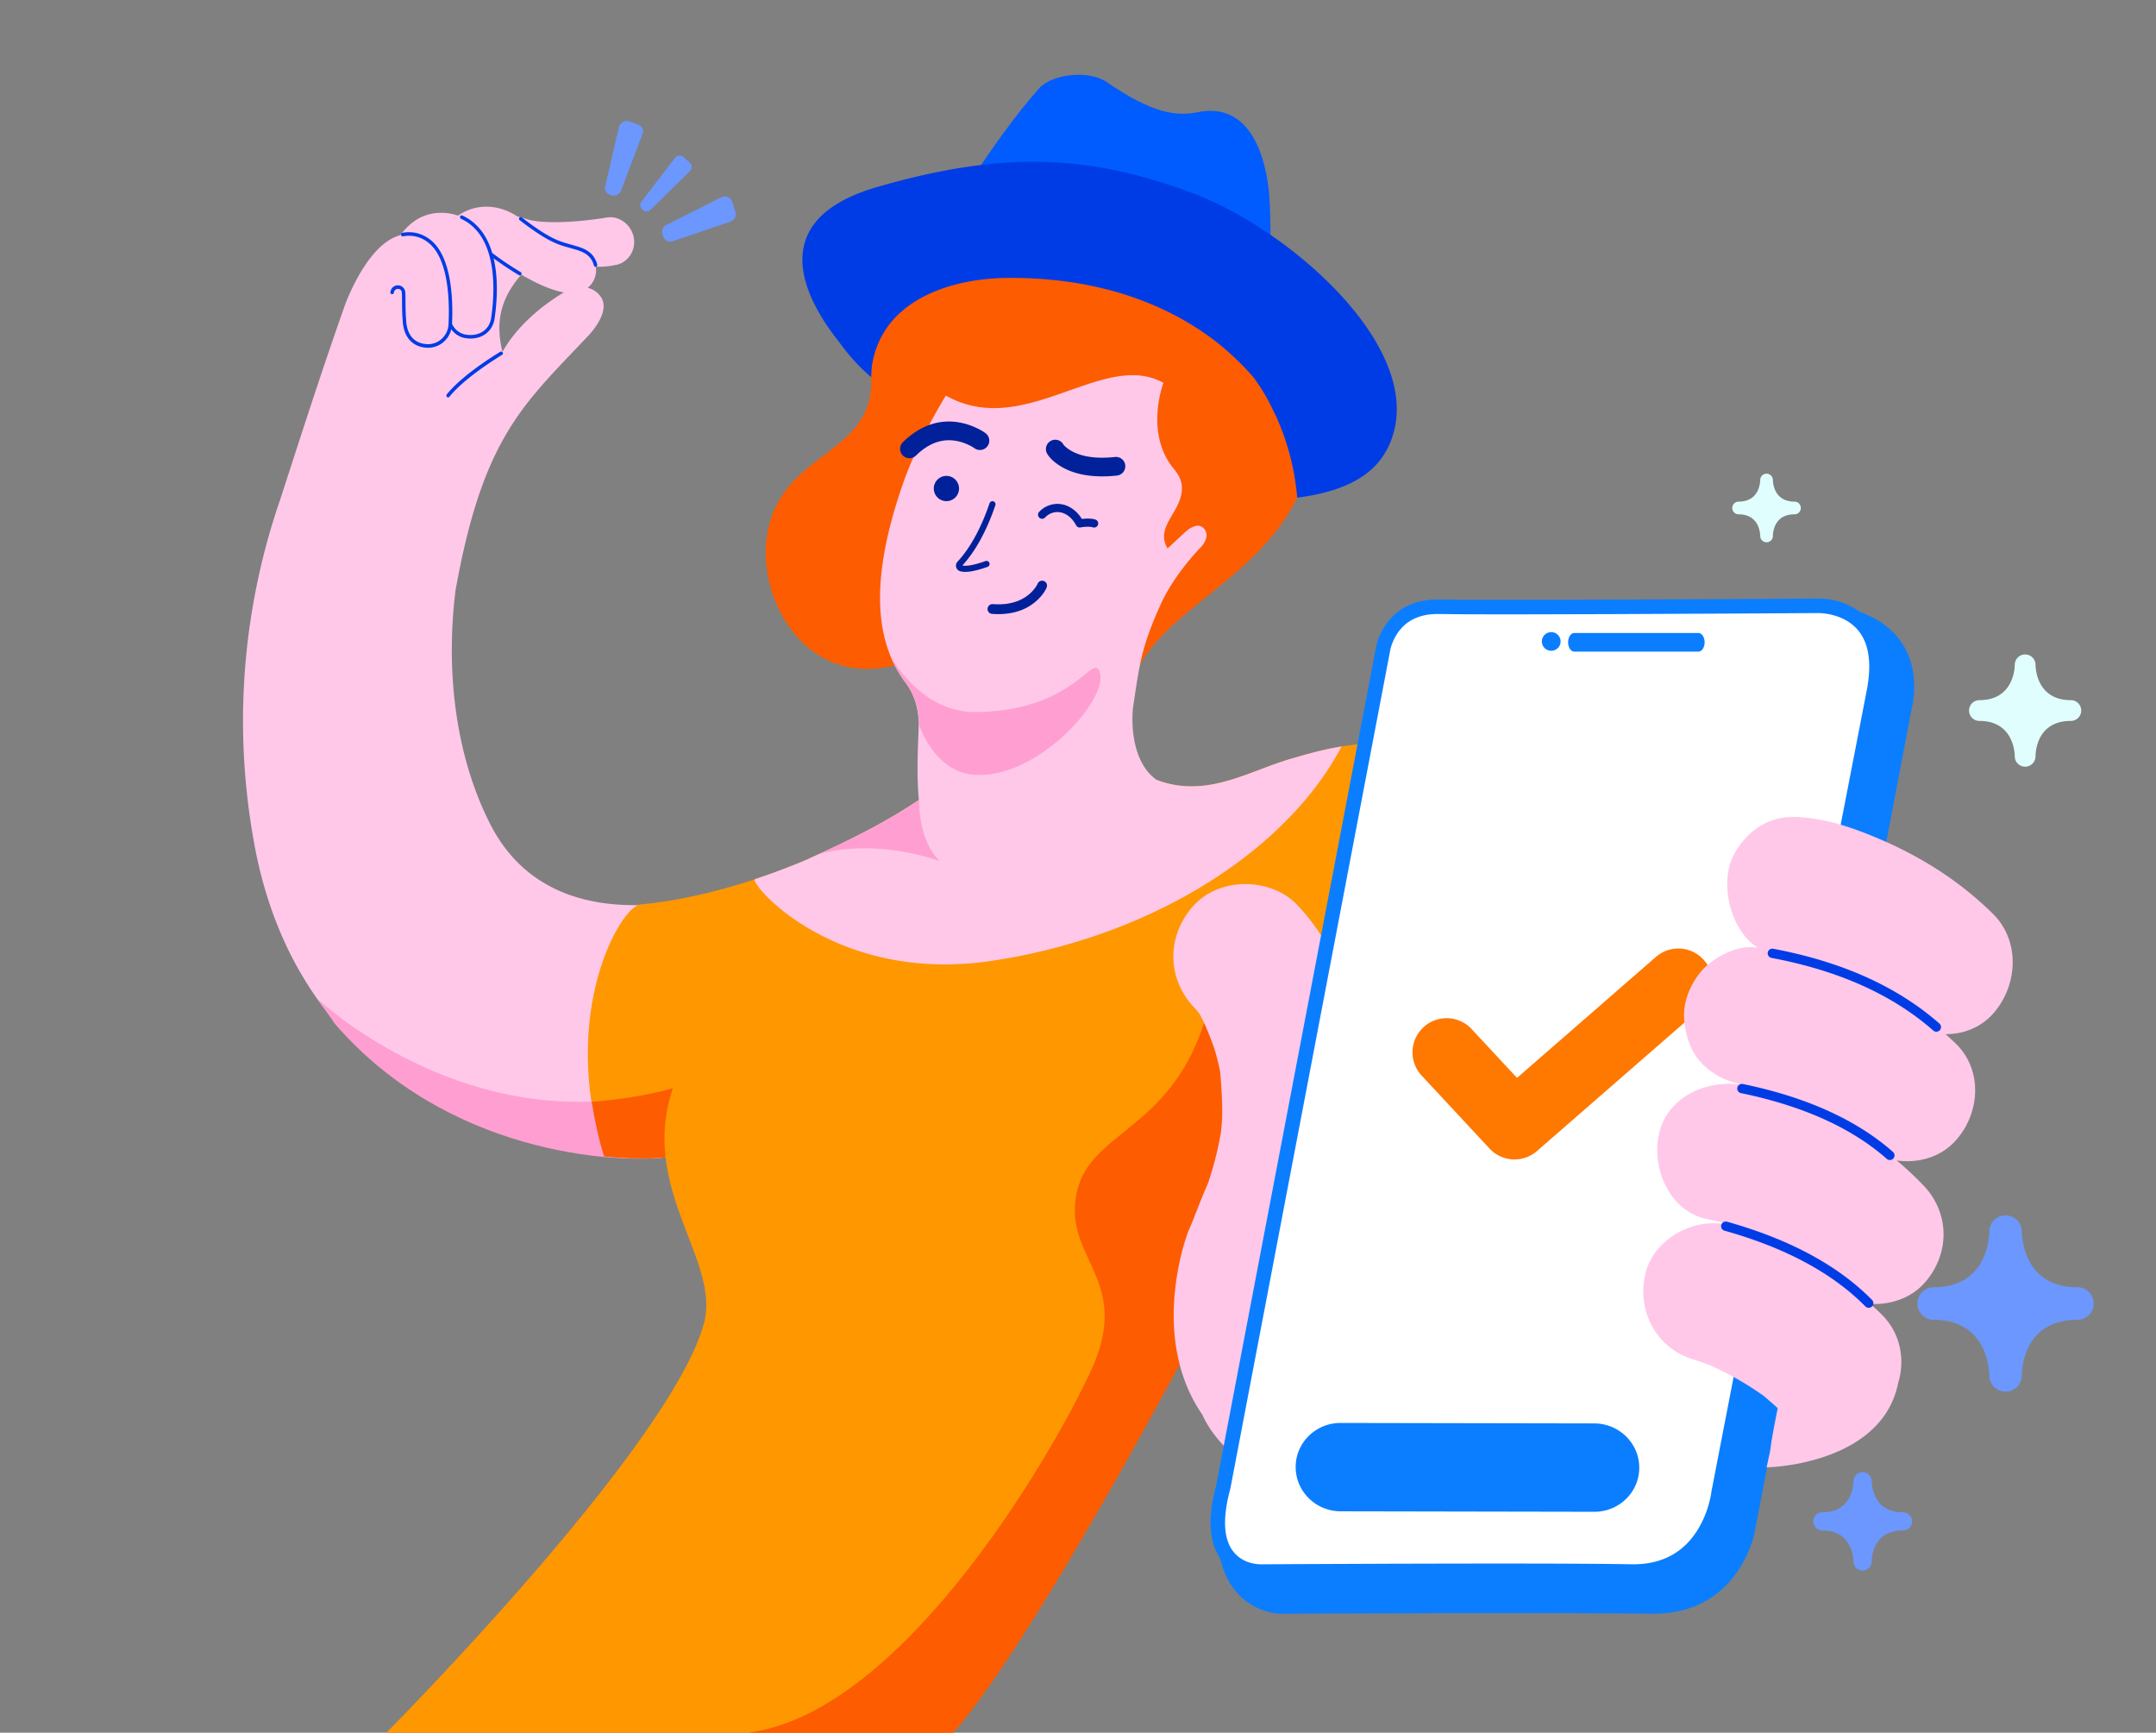 <svg width="346" height="278" viewBox="0 0 346 278" xmlns="http://www.w3.org/2000/svg">
    <rect x="0" y="0" width="346" height="278" fill="#808080" stroke="none"/>
    <g fill="none" fill-rule="evenodd">
        <path d="M0 0h346v278H0z"/>
        <path d="M151.348 36.127s7.695-13.258 15.377-21.917c2.167-2.435 8.119-2.951 10.832-1.08 7.43 5.123 11.257 5.558 14.695 4.865 7.37-1.493 10.489 5.184 11.328 12.214.735 6.16-.048 22.578-.048 22.578s-11.354-15.576-22.968-17.271c-11.613-1.696-29.216.611-29.216.611" fill="#005CFF"/>
        <path d="m84.074 35.003.289.098c1.947.695 5.695.63 8.992.321l1.317-.138 1.233-.158.758-.111.695-.115c1.994-.348 3.947 1.139 4.343 3.19.379 1.984-.815 3.942-2.7 4.382l-.547.108-.267.047-.321.05-.37.047c-.525.059-1.17.096-1.895.058.043.213.065.44.063.68l-.004.166-.057.352a4.14 4.14 0 0 1-.28.9 3.288 3.288 0 0 1-.979 1.262l-.042.032.09.02c.817.22 1.548.703 2.064 1.486 1.029 1.564.01 3.703-1.473 5.53l-.312.373-1.105 1.17-2.638 2.768-1.006 1.063-1.374 1.478c-3.368 3.674-6.238 7.258-8.702 12.143l-.368.746c-1.044 2.162-2.014 4.58-2.916 7.362l-.316.998a88.03 88.03 0 0 0-1.207 4.316l-.431 1.762-.281 1.221-.276 1.26-.338 1.63-.33 1.696-.259 1.403c-1.582 12.458-.233 26.138 5.466 37.464 8.31 16.51 27.854 15.326 46.253 8.2l1.597-.635c.53-.216 1.06-.437 1.589-.662l1.58-.69 1.568-.713c1.041-.484 2.074-.983 3.096-1.495l1.524-.778c.505-.263 1.007-.528 1.506-.796l1.485-.812a121.919 121.919 0 0 0 3.613-2.09l1.4-.855 1.372-.864.675-.435 1.325-.873c.219-.146.436-.292.651-.438 5 2.579 4.543 8.224 2.616 13.504l-.292.77c-.05.128-.1.255-.153.382l-.318.757-.426.952-.444.928-.303.603-.306.59-.384.714-.383.687-.455.786-.442.737-.425.684-.402.626-.372.562-.338.495-.385.545-.36.48-.139.173-.054.06-.218.208-.832.756-3.795 3.364-12.401 10.871-19.836 17.306c-.222.027-.459.052-.709.074l-.79.058-.867.04-.942.022h-1.012l-1.08-.023-1.144-.047c-.196-.01-.394-.022-.594-.034l-1.233-.088c-.42-.034-.85-.073-1.288-.117l-1.34-.148c-17.955-2.157-48.383-12.8-55.186-50.076-2.392-13.101-2.15-25.015-.672-35.23l.187-1.242.098-.615.205-1.216.215-1.199.226-1.181.236-1.163.245-1.146.254-1.126.261-1.109c.133-.549.269-1.091.407-1.627l.28-1.06.285-1.042.292-1.023.296-1.002.452-1.467.307-.952.309-.932.311-.911 2.726-8.42 1.108-3.395 1.138-3.462 1.157-3.487.776-2.317 1.163-3.434.77-2.243.761-2.193.797-2.259.2-.518.269-.653.17-.392.407-.893.237-.492.259-.514.28-.534.458-.824c1.553-2.688 3.816-5.606 6.58-6.316l.13-.174c1.365-1.8 3.585-3.654 7.065-3.393a7.961 7.961 0 0 1 1.668.3l.394.127.227-.152c2.696-1.737 6.012-1.706 8.94.05l.377.239.29.063c.241.057.487.122.74.204zm-.401 9.064c-3.713 4.163-4.06 8.248-3.032 12.387 2.02-3.63 5.259-6.407 7.627-8.095l.73-.504.444-.294.407-.26.638-.387-.246-.045-.291-.063-.323-.08-.353-.097-.8-.256-.447-.162-.728-.292-.525-.228-.557-.258-.74-.368-.79-.42a36.52 36.52 0 0 1-1.014-.578z" fill="#FFC8E9"/>
        <path d="M131.611 136.997c-9.152 4.097-19.357 7.22-28.847 8.118-3.164.3-13.113 17.405-5.812 40.428 4.375.428 7.902.383 10.026.124 0 0 13.025-11.34 23.645-20.637l.988-28.033z" fill="#FF9700"/>
        <path d="M53.76 164.28c18.083 20.893 44.916 22.403 53.217 21.39l8.687-7.574c.483-3.762.821-6.584.821-6.584-35.877 16.376-64.776-10.617-65.466-11.187l2.742 3.955z" fill="#FF9FD1"/>
        <path d="M106.977 185.667s3.664-3.187 8.686-7.57c.003 0 .003-.003.003-.003.48-3.76.819-6.581.819-6.581-7.547 3.444-14.79 4.769-21.528 5.242.421 2.707 1.068 5.867 1.994 8.788 4.376.428 7.903.383 10.026.124zM211.098 62.767c1.916 26.935-21.22 31.188-28.174 43.985.523-19.05-29.47-2.487-39.324 0-14.028 3.542-21.64-9.973-20.638-19.845 1.568-15.48 18.94-13.114 16.658-28.245-1.864-12.339 8.257-22.964 20.216-20.519 12.027 2.46 9.966-5.954 22.138-7.262 19.857-2.131 19.397 15.413 19.397 19.235 0 0 8.883.827 9.727 12.65z" fill="#FD5C00"/>
        <path d="M139.124 59.918a31.853 31.853 0 0 1-3.93-4.331l-.509-.684-.536-.688a44.42 44.42 0 0 1-.26-.344l-.505-.69-.484-.689-.461-.688c-.075-.115-.15-.23-.222-.345l-.426-.687-.402-.686c-.13-.228-.255-.456-.376-.684l-.35-.681c-.112-.227-.22-.453-.323-.679l-.296-.675c-3.047-7.297-1.067-13.931 10.628-17.333 20.783-6.05 34.591-5.05 50.724.957.474.176.954.366 1.439.567l.976.417.988.45a56.34 56.34 0 0 1 2.512 1.25l1.016.55 1.02.578c.171.098.341.198.512.298l1.023.616 1.023.64c.682.436 1.362.887 2.039 1.353l1.012.709c.504.36 1.005.728 1.503 1.103l.99.76c.165.129.329.258.492.388l.973.788c.322.266.641.534.958.806l.943.822.465.417.915.846.895.86c7.52 7.368 12.658 16.196 10.616 23.997l-.058.183a11.85 11.85 0 0 1-1.197 2.963l-.035.058c-2.223 4.004-6.825 6.486-14.236 7.437a40.029 40.029 0 0 0-3.252-12.752l-.393-.822-.643-1.3-.482-.937a31.072 31.072 0 0 0-2.264-3.518 44.902 44.902 0 0 0-5.741-5.51c-8.46-6.612-17.948-9.106-25.42-9.985l-1.163-.126-1.126-.1-1.088-.08-1.046-.057-1.002-.04-.955-.025-.906-.01-1.26.005c-4.518.062-9.788.99-14.007 3.433-3.816 2.21-6.772 5.66-7.535 10.832l-.094 1.663-.68-.6z" fill="#003CE5"/>
        <path d="M183.8 124.315c-5.454-2.817-22.255-5.994-22.255-5.994l-13.722 9.806c-5.451 3.659-11.144 6.557-17.834 9.546-4.836 4.114-4.871 11.47-17.017 27.756-15.748 21.113 3.213 34.958 0 46.88C107.637 232.102 62.042 277.976 62 278h90c6.262-.847 49.772-82.673 49.772-82.673l35.2-55.498c-9.297-21.416-17.946-20.266-27.653-18.577-7.808 1.357-15.756 8.108-25.52 3.063z" fill="#FF9700"/>
        <path d="M172.908 190.903c-2.665 10.718 8.498 13.95 2.661 27.919C170.344 230.819 145.546 274.834 120 278h33c15.912-18.277 48.769-82.672 48.769-82.672l8.54-13.871s-9.962-50.222-15.196-25.448c-3.836 25.356-19.544 24.19-22.205 34.893z" fill="#FD5C00"/>
        <path d="m207.568 186.054 23.228-37.809 9.392-8.532c-2.606-28.267-27.322-19.623-33.966-17.683-10.038 7.262-13.095 48.56 1.346 64.024z" fill="#FF9700"/>
        <path d="m186.706 61.425-.168.499-.125.42-.093.343-.145.598-.096.452-.09.489-.083.524-.038.274-.064.57c-.01.098-.018.196-.027.296l-.038.61c-.118 2.587.325 5.751 2.422 8.456l.26.322c1.245 1.49 1.772 3.123.625 5.626a13.44 13.44 0 0 1-.518.997l-.707 1.22-.267.487c-.726 1.379-1.15 2.777-.18 4.38l2.886-2.668.178-.151.231-.18c.637-.465 1.683-1.011 2.437-.305.87.817.465 1.865.098 2.473l-.133.206a3.97 3.97 0 0 1-.06.085l-.173.216-.502.522-.743.82-.558.649-.62.755-.663.85-.457.617-.463.651c-.155.223-.31.451-.463.684l-.458.714-.447.74c-.44.754-.856 1.543-1.223 2.355-1.897 4.195-2.74 6.896-3.318 9.733l-.194 1.01-.18 1.036-.258 1.641-.473 3.14-.039.438-.034.649-.01.408.003.702.017.52.034.554.053.583c.273 2.583 1.167 5.827 3.766 7.689 4.998 1.907 9.527.874 13.827-.632l.988-.354 3.405-1.277.96-.347.955-.326.705-.226 1.825-.542.98-.281.522-.145 1.107-.293a51.63 51.63 0 0 1 4.4-.936c-.075.147-.14.287-.222.439-8.652 16.077-29.716 29.987-55.789 33.94-9.458 1.435-17.295.07-23.357-2.24l-.967-.383-.472-.197-.92-.404a40.604 40.604 0 0 1-1.746-.844l-.825-.435a39.699 39.699 0 0 1-.4-.22l-.778-.445a38.4 38.4 0 0 1-1.458-.902l-.68-.452a36.6 36.6 0 0 1-.328-.226l-.631-.45-.599-.447-.565-.441-.532-.435-.5-.425-.465-.414-.432-.402-.398-.388-.364-.372-.33-.354-.297-.334-.262-.314-.227-.29-.192-.265-.158-.24a4.302 4.302 0 0 1-.066-.108l-.105-.196a1.906 1.906 0 0 1-.04-.087l-.053-.149c-.035-.132-.017-.214.055-.238a111.619 111.619 0 0 0 8.75-3.317l.061-.057c6.245-2.79 11.618-5.5 16.74-8.824l.733-.484-.068-.798-.03-.408-.048-.84-.036-.875-.013-.454-.015-.945-.003-1 .01-1.063.022-1.134.035-1.213.048-1.298.06-1.391c.119-2.648-.486-5.27-2.079-7.387-4.771-6.35-6.013-16.04-.373-32.141l.31-.86.33-.857.344-.854.177-.425.362-.842.37-.83.566-1.216.569-1.17.376-.751.733-1.415.688-1.277.763-1.367.81-1.392.424-.7c5.597 3.16 11.178 2.066 16.503.333l1.179-.395 1.75-.611 1.156-.408 1.713-.592c4.534-1.52 8.794-2.488 12.61-.364z" fill="#FFC8E9"/>
        <path d="M147.507 128.329c-4.988 3.35-9.869 5.858-15.84 8.585l-.055.082s7.923-2.627 19.21 1.153c0 0-3.315-2.721-3.315-9.82zM176.544 108.072c-.976-3.952-3.791 6.049-19.955 6.166-6.855.05-11.283-5.093-13.58-8.746a19.364 19.364 0 0 0 2.337 4.067 10.556 10.556 0 0 1 2.126 6.649s2.397 7.7 8.963 8.108c10.04.623 21.201-11.824 20.109-16.244" fill="#FF9FD1"/>
        <path d="M167.543 93.23a.786.786 0 0 1 .427 1.026c-.239.577-.768 1.386-1.675 2.184-1.68 1.48-4.023 2.278-7.08 2.053a.786.786 0 1 1 .115-1.568c2.634.193 4.56-.463 5.926-1.665a5.65 5.65 0 0 0 .998-1.142l.174-.287.088-.175a.787.787 0 0 1 1.027-.427zm-8.112-12.791a.491.491 0 0 1 .307.623c-1.188 3.495-2.857 6.896-5.03 9.367l-.267.294.035.008c.65.128 1.77-.057 3.403-.615l.293-.102a.492.492 0 0 1 .33.926c-2.069.735-3.484.965-4.396.713a.934.934 0 0 1-.43-1.549c2.209-2.367 3.928-5.818 5.131-9.358a.492.492 0 0 1 .624-.307zm14.043 2.596.148.228.284-.031c.213-.02.426-.03.636-.032l.313.007c.329.016.63.062.902.143a.656.656 0 1 1-.377 1.256 2.537 2.537 0 0 0-.59-.089 6.002 6.002 0 0 0-1.036.05l-.345.054a.656.656 0 0 1-.705-.332c-1.352-2.506-3.694-2.631-4.984-1.261a.656.656 0 0 1-.955-.9c1.746-1.852 4.838-1.818 6.709.907zm-21.592-6.681a2.025 2.025 0 1 1 .002 4.05 2.025 2.025 0 0 1-.002-4.05zm18.677-5.192.08.121c.095.163.432.526 1.084.932 1.56.971 3.883 1.454 7.166 1.108a1.5 1.5 0 1 1 .315 2.982c-3.927.414-6.92-.208-9.067-1.545-1.086-.676-1.753-1.395-2.082-1.954a1.5 1.5 0 0 1 2.504-1.644zm-14.078-2.604c.77.34 1.342.687 1.686.944a1.5 1.5 0 0 1-1.64 2.504l-.507-.328-.26-.142-.313-.154a8.93 8.93 0 0 0-.175-.08c-2.685-1.182-5.51-.934-8.299 1.811a1.5 1.5 0 0 1-2.104-2.137c3.754-3.695 7.888-4.058 11.612-2.418z" fill="#002199"/>
        <path d="M191.642 145.206c4.19-4.53 12.354-4.435 16.562 0 4.59 4.837 7.724 11.367 9.509 17.685 3.12 11.048 2.055 22.303-1.356 32.964l.964.295-1.914 44.724-7.314-1.932c-3.977-1.217-6.984-2.952-9.227-4.724l-.453-.367a23.806 23.806 0 0 1-.431-.368l-.41-.366c-.068-.06-.133-.122-.198-.182l-.38-.364-.183-.18-.35-.358-.167-.178-.321-.35-.302-.346-.284-.338-.266-.33-.248-.32-.23-.312a19.56 19.56 0 0 1-.11-.152l-.206-.294-.19-.283-.173-.27-.232-.377-.258-.45-.157-.29-.162-.323-.112-.24-.085-.2c-3.955-5.723-4.813-12.243-4.56-17.682l.04-.719c.007-.119.015-.237.024-.354l.058-.698c.01-.115.021-.23.033-.343l.073-.675.04-.33.086-.65.094-.63.1-.612.106-.591.054-.288.112-.559.114-.536.116-.513.174-.723.116-.45.169-.622.212-.73.232-.74.235-.684.088-.238.268-.62.244-.578.33-.81 1.162-2.947.39-.958.297-.71.333-.783.182-.42c.418-1.237.79-2.487 1.118-3.748.357-1.376.66-2.766.906-4.166l.023-.146.046-.362.044-.427.058-.699.032-.46.021-.44.012-.483.004-.515-.005-.542-.01-.56-.018-.572-.035-.863-.029-.568-.083-1.341-.088-1.138-.05-.536-.044-.398-.025-.175a38.6 38.6 0 0 0-.756-3.014l-.08-.255-.189-.547-.163-.451-.289-.77-.215-.553-.228-.567-.236-.566-.24-.55c-.398-.895-.789-1.66-1.073-1.98-.22-.248-.417-.515-.646-.756-4.49-4.732-4.398-11.68 0-16.433z" fill="#FFC8E9"/>
        <path d="M288.112 96.627c23.432 0 18.704 16.944 18.704 16.944l-24.103 126.415-1.148 5.998s-2.508 13.131-16.509 12.924c-14-.208-59.678.002-59.678.002s-9.861-.119-10.079-13.254c42.342 10.383 69.312 6.264 80.91-12.358 5.092-24.548 11.085-52.714 23.423-122.8-.019-3.056-3.859-7.68-11.52-13.871z" fill="#0B7EFF"/>
        <path d="m196.12 238.541 25.57-134.23s.916-7.295 9.167-7.113c6.056.133 35.829-.01 51.247-.097 5.59-.03 9.294-.055 9.294-.055s11.931-.504 9.1 13.919c-2.83 14.422-24.897 128.53-24.897 128.53s-1.383 12.941-14.12 12.67c-12.736-.27-59.097.004-59.097.004s-10.126.594-6.264-13.628" fill="#FFF"/>
        <path d="m215.146 228.301 40.703.074c3.987.007 7.22 3.187 7.224 7.101.003 3.917-3.227 7.084-7.214 7.077l-40.702-.075c-3.988-.006-7.223-3.186-7.224-7.101-.003-3.916 3.227-7.084 7.213-7.076zm57.422-126.74c.547 0 .993.672.993 1.494 0 .821-.446 1.493-.993 1.493h-19.92c-.547 0-.994-.672-.994-1.493 0-.822.447-1.494.994-1.494h19.92zm-23.623-.138a1.5 1.5 0 0 1 1.505 1.494 1.5 1.5 0 0 1-1.505 1.493 1.5 1.5 0 0 1-1.506-1.493 1.5 1.5 0 0 1 1.506-1.494z" fill="#0B7EFF"/>
        <path d="m291.83 96.031-16.449.094-16.656.075-13.241.035-9.225-.005-3.6-.022-1.412-.02a75.579 75.579 0 0 1-.159-.004c-4.05-.089-6.921 1.45-8.71 4.056-1.036 1.51-1.505 3.01-1.638 4.068l-25.56 134.005c-1.636 6.006-1 10.192 1.461 12.685 1.653 1.674 3.754 2.291 5.707 2.313l12.384-.063 13.998-.048 10.657-.015 8.856.007 8.317.042 3.148.035 1.954.034c6.064.129 10.301-2.495 12.921-6.894a18.483 18.483 0 0 0 1.943-4.644c.052-.19.098-.373.14-.547l.112-.494.085-.436c.025-.135.045-.26.062-.374l.04-.307 24.882-128.283c1.233-6.272-.076-10.568-3.296-13.06-2.087-1.617-4.54-2.21-6.72-2.233zm-.012 2.33a9.806 9.806 0 0 1 2.156.283c1.168.282 2.243.758 3.15 1.461 2.416 1.87 3.46 5.156 2.508 10.393l-12.878 66.344-12.092 62.42-.036.258-.05.305c-.07.4-.169.848-.3 1.333a16.183 16.183 0 0 1-1.694 4.059c-2.158 3.622-5.522 5.76-10.494 5.76l-4.368-.062-6.89-.044-8.299-.016-8.762.006-10.224.024-16.053.066-5.132.03c-1.385-.015-2.923-.467-4.06-1.62-1.802-1.824-2.308-5.162-.85-10.524l25.59-134.166.016-.104.046-.244a7.97 7.97 0 0 1 1.197-2.765c1.306-1.902 3.345-3.036 6.406-3.048l4.17.044 4.58.013 6.742-.003 12.537-.035 18.384-.083 14.7-.085z" fill="#0B7EFF"/>
        <path d="M265.763 153.515a5.477 5.477 0 0 1 7.375 8.094l-.18.164-26.303 22.904a5.478 5.478 0 0 1-7.43-.218l-.177-.18-10.94-11.754a5.478 5.478 0 0 1 7.844-7.64l.176.18 7.33 7.873 22.305-19.423z" fill="#FF7800"/>
        <path d="M291.075 131.348c2.907.41 5.798 1.358 8.526 2.431 7.566 2.977 14.352 7.048 20.229 12.836 4.46 4.393 3.988 11.59 0 16.044-2.006 2.24-4.795 3.273-7.61 3.262.518.456 1.03.923 1.534 1.4 4.546 4.302 4.04 11.41 0 15.775-2.433 2.63-5.985 3.563-9.368 3.086a52.658 52.658 0 0 1 4.318 4.038c4.327 4.526 4.21 11.224 0 15.774-2.152 2.326-5.38 3.378-8.538 3.209a52.986 52.986 0 0 1 1.75 1.634c3.097 3.022 3.867 7.291 2.696 11.1-1.524 7.46-8.084 10.797-13.49 12.288l-.822.215-.799.188c-.13.03-.26.057-.389.084l-.754.15-1.063.185-.656.097-.892.112-.766.078-.623.05-.848.043.578-2.675c.153-1.275.394-2.648.672-4.107l.53-2.716c-.28-.263-.563-.516-.848-.767l-1.398-1.21-.918-.63-.895-.597a51.744 51.744 0 0 0-5.581-3.118l-1.199-.554-.89-.337a36.898 36.898 0 0 0-1.108-.384l-.561-.173c-6.044-1.75-9.223-7.752-7.853-13.722 1.335-5.812 8.187-9.424 13.83-7.79l.517.152c-1.12-.387-2.251-.737-3.409-1l-.873-.179c-6.184-1.134-9.11-8.249-7.853-13.722 1.252-5.453 6.51-8.146 11.673-8.014l.517.023c.368.023.734.06 1.097.112l.723.122 1.244.168c-3.137-.416-5.595-1.122-7.95-3.267-2.208-2.01-3.163-5.003-3.293-7.888-.126-2.779 1.343-5.953 3.293-7.888 1.782-1.767 5.315-3.616 7.95-3.267l.612.085c-3.958-2.526-5.62-8.47-4.655-12.812.601-2.705 2.79-5.403 5.086-6.78 2.806-1.684 5.442-1.579 8.527-1.144z" fill="#FFC8E9"/>
        <path d="m277.058 195.992.1.021c10.02 2.814 17.774 6.986 23.252 12.527a.747.747 0 1 1-1.062 1.05c-5.28-5.34-12.808-9.39-22.595-12.139a.747.747 0 0 1 .305-1.459zm2.533-22.09.1.014c10.193 2.109 18.22 5.73 24.07 10.875a.747.747 0 1 1-.986 1.121c-5.64-4.959-13.431-8.474-23.386-10.533a.747.747 0 0 1 .202-1.476zm4.874-21.696.1.012c11.024 2.074 19.918 6.07 26.67 11.995a.747.747 0 1 1-.985 1.123c-6.538-5.738-15.187-9.624-25.96-11.65a.747.747 0 0 1 .175-1.48zM80.67 56.547a.284.284 0 0 1-.095.388l-.548.337-1.094.703-.851.573-.307.213-.64.453-.665.488-.678.516a38.52 38.52 0 0 0-.34.268l-.675.551c-1.002.841-1.946 1.74-2.651 2.62a.273.273 0 0 1-.392.034.296.296 0 0 1-.078-.104.288.288 0 0 1 .035-.297c.642-.803 1.463-1.61 2.343-2.375l.669-.565c.225-.185.452-.367.68-.545l.678-.52.666-.49.952-.671.586-.398 1.004-.656.823-.513.195-.117a.28.28 0 0 1 .383.107zm-6.457-21.963c1.18.54 2.202 1.364 3.039 2.452.753.979 1.339 2.19 1.752 3.597.04.004.08.021.116.048a50.232 50.232 0 0 0 4.436 2.974c.135.08.184.254.11.39a.27.27 0 0 1-.379.102 49.918 49.918 0 0 1-4.07-2.7c.58 2.46.678 5.45.27 8.81l-.107.815c-.312 2.197-2.185 3.512-4.555 3.199-1.222-.162-1.977-.86-2.404-1.438a3.86 3.86 0 0 1-1.175 1.979 3.793 3.793 0 0 1-2.854.97c-1.566-.12-2.707-.916-3.303-2.254-.26-.586-.417-1.276-.46-2.058a29.356 29.356 0 0 1-.098-1.977l-.023-2.084-.02-.47c-.026-.405-.328-.57-.578-.59-.276-.02-.627.13-.71.627a.272.272 0 0 1-.32.226.294.294 0 0 1-.229-.335c.133-.804.76-1.126 1.287-1.086.609.047 1.063.512 1.106 1.133l.012.23.017.85.015 1.496c.009.415.023.85.049 1.29l.048.663c.123 2.286 1.273 3.62 3.234 3.77.909.07 1.78-.226 2.453-.833A3.391 3.391 0 0 0 71.985 52l.017-.39.024-.834.007-.897A36.423 36.423 0 0 0 72 48.447l-.058-.995c-.236-3.18-.995-6.599-2.995-8.352-1.204-1.056-2.716-1.476-4.257-1.183a.287.287 0 0 1-.33-.228.277.277 0 0 1 .214-.332c1.711-.326 3.391.14 4.729 1.314 2.774 2.433 3.304 7.74 3.286 11.585l-.014.892c-.008.287-.018.562-.03.823l.09.176c.296.538.96 1.388 2.247 1.558 1.99.264 3.524-.719 3.899-2.462l.053-.302c.846-5.953.13-10.769-2.016-13.56-.778-1.012-1.728-1.778-2.822-2.277a.294.294 0 0 1-.148-.377.27.27 0 0 1 .365-.143zm9.518.292.851.648.78.572.715.501.653.437.597.378.547.325c.087.05.172.097.255.143l.48.255.443.215.41.18.383.153.36.13.675.213.836.243.701.194.482.148c1.219.406 2.512 1.103 2.943 2.848a.277.277 0 0 1-.2.34.286.286 0 0 1-.34-.214c-.38-1.544-1.58-2.127-2.743-2.49l-1.999-.575-.526-.169-.372-.133-.393-.157-.422-.185a13.576 13.576 0 0 1-.223-.106l-.473-.24-.514-.282-.56-.332-.612-.386-.667-.446c-.117-.08-.236-.162-.357-.248l-.763-.547-.832-.622c-.145-.11-.293-.223-.444-.34a.294.294 0 0 1-.06-.4.272.272 0 0 1 .389-.051z" fill="#003CE5"/>
        <path d="M117.432 32.193c.03.062.056.126.076.191l.505 1.636a1.241 1.241 0 0 1-.786 1.541l-9.25 3.138a1.236 1.236 0 0 1-1.568-.778l-.108-.376a1.242 1.242 0 0 1 .634-1.446l8.836-4.456a1.235 1.235 0 0 1 1.66.55zm-7.881-7.09c.054.033.106.07.153.114l.984.86a.957.957 0 0 1 .113 1.292l-6.336 6.23c-.407.359-.834.424-1.122.221l-.117-.097-.173-.164c-.32-.308-.448-.659-.149-1.159l5.341-6.964a.95.95 0 0 1 1.306-.333zm-8.79-5.683c.065.01.128.027.189.048l1.515.533c.594.21.88.871.645 1.493l-3.43 9.054c-.24.634-.93.988-1.543.791l-.344-.129c-.52-.198-.802-.752-.67-1.32l2.204-9.478c.152-.654.795-1.099 1.435-.992z" fill="#6B97FF"/>
        <path d="M325 105c.852 0 1.554.643 1.652 1.469l.012.188.01.257.016.196.025.234.04.267c.007.047.015.095.025.144l.063.308.083.327.084.278c.534 1.643 1.889 3.667 5.326 3.667a1.665 1.665 0 0 1 0 3.33c-3.475 0-4.823 2.023-5.344 3.664l-.097.333-.076.318-.03.151-.05.286-.033.257-.035.415-.007.247a1.664 1.664 0 0 1-3.32.17l-.025-.515-.02-.214-.053-.387-.055-.294-.072-.318-.036-.135-.082-.278c-.527-1.647-1.877-3.7-5.34-3.7-.92 0-1.661-.745-1.661-1.667 0-.918.742-1.663 1.66-1.663 3.516 0 4.854-2.114 5.364-3.775l.094-.336.073-.318.03-.15.046-.283.032-.25.02-.216.017-.35A1.663 1.663 0 0 1 325 105zm-41.5-29c.52 0 .95.393 1.01.898l.013.271.01.12.015.143.04.252.038.188.051.2c.02.073.044.149.07.225l.087.232c.387.938 1.246 1.953 3.15 1.953a1.017 1.017 0 0 1 0 2.036c-2.125 0-2.948 1.236-3.267 2.239l-.059.203-.046.194-.019.093-.03.174-.02.158-.022.253-.004.151a1.017 1.017 0 0 1-2.029.104l-.015-.314-.012-.131-.033-.237-.033-.18-.045-.194-.03-.112-.073-.233c-.342-.99-1.18-2.168-3.232-2.168A1.016 1.016 0 0 1 278 81.499c0-.561.453-1.017 1.015-1.017 1.75 0 2.617-.857 3.047-1.724l.107-.236a4 4 0 0 0 .123-.346l.058-.206.044-.194.018-.092.029-.173.02-.153.012-.132.01-.214A1.016 1.016 0 0 1 283.5 76z" fill="#E1FEFF"/>
        <path d="M298.912 236.191c.768 0 1.398.591 1.458 1.344l.004.091.002.106.009.17.02.229.025.204.023.15.028.16.035.168.063.265.08.279.064.191.035.097.077.196c.56 1.343 1.796 2.792 4.525 2.792a1.462 1.462 0 1 1 0 2.923c-3.12 0-4.289 1.854-4.726 3.311l-.075.273-.041.176-.035.168-.028.16-.033.224-.016.135-.017.182-.011.196-.004.158a1.463 1.463 0 0 1-2.922.092l-.008-.252-.01-.144-.01-.113-.022-.195-.032-.22-.028-.159-.034-.168-.04-.175-.075-.275-.06-.189-.068-.193-.077-.196c-.558-1.343-1.794-2.796-4.527-2.796a1.46 1.46 0 1 1 0-2.923c2.93 0 4.138-1.668 4.637-3.085l.093-.285.075-.275.058-.26.031-.164.037-.229.025-.204.02-.229.012-.255a1.462 1.462 0 0 1 1.463-1.456zM321.855 195c1.374 0 2.501 1.058 2.608 2.405l.008.163.003.188.016.306.035.409.046.365.04.269.05.285.097.456.079.32.092.33.051.169.114.342.063.173.138.35c1 2.404 3.21 4.997 8.09 4.997a2.614 2.614 0 1 1 0 5.23c-4.351 0-6.58 2.017-7.721 4.142l-.168.328c-.052.109-.103.218-.15.327l-.136.326a9.814 9.814 0 0 0-.062.163l-.113.32c-.036.107-.07.212-.1.317l-.093.328-.042.161-.073.313-.062.302-.05.286-.06.4-.028.243-.03.325-.02.35-.006.282a2.616 2.616 0 0 1-5.226.166l-.014-.45-.017-.258-.018-.204-.04-.348-.057-.393-.05-.285-.061-.3-.073-.313-.108-.408-.13-.422-.122-.346-.138-.35-.07-.164-.152-.33c-.053-.11-.109-.22-.168-.329l-.185-.328c-1.195-2.014-3.41-3.852-7.518-3.852a2.612 2.612 0 0 1-2.613-2.615 2.614 2.614 0 0 1 2.613-2.614c4.679 0 6.903-2.385 7.96-4.7l.143-.33.128-.328.059-.162.114-.342.051-.169.092-.33.041-.162.105-.466.056-.293.065-.409.045-.365.037-.41.02-.456a2.614 2.614 0 0 1 2.615-2.605z" fill="#6B97FF"/>
    </g>
</svg>
